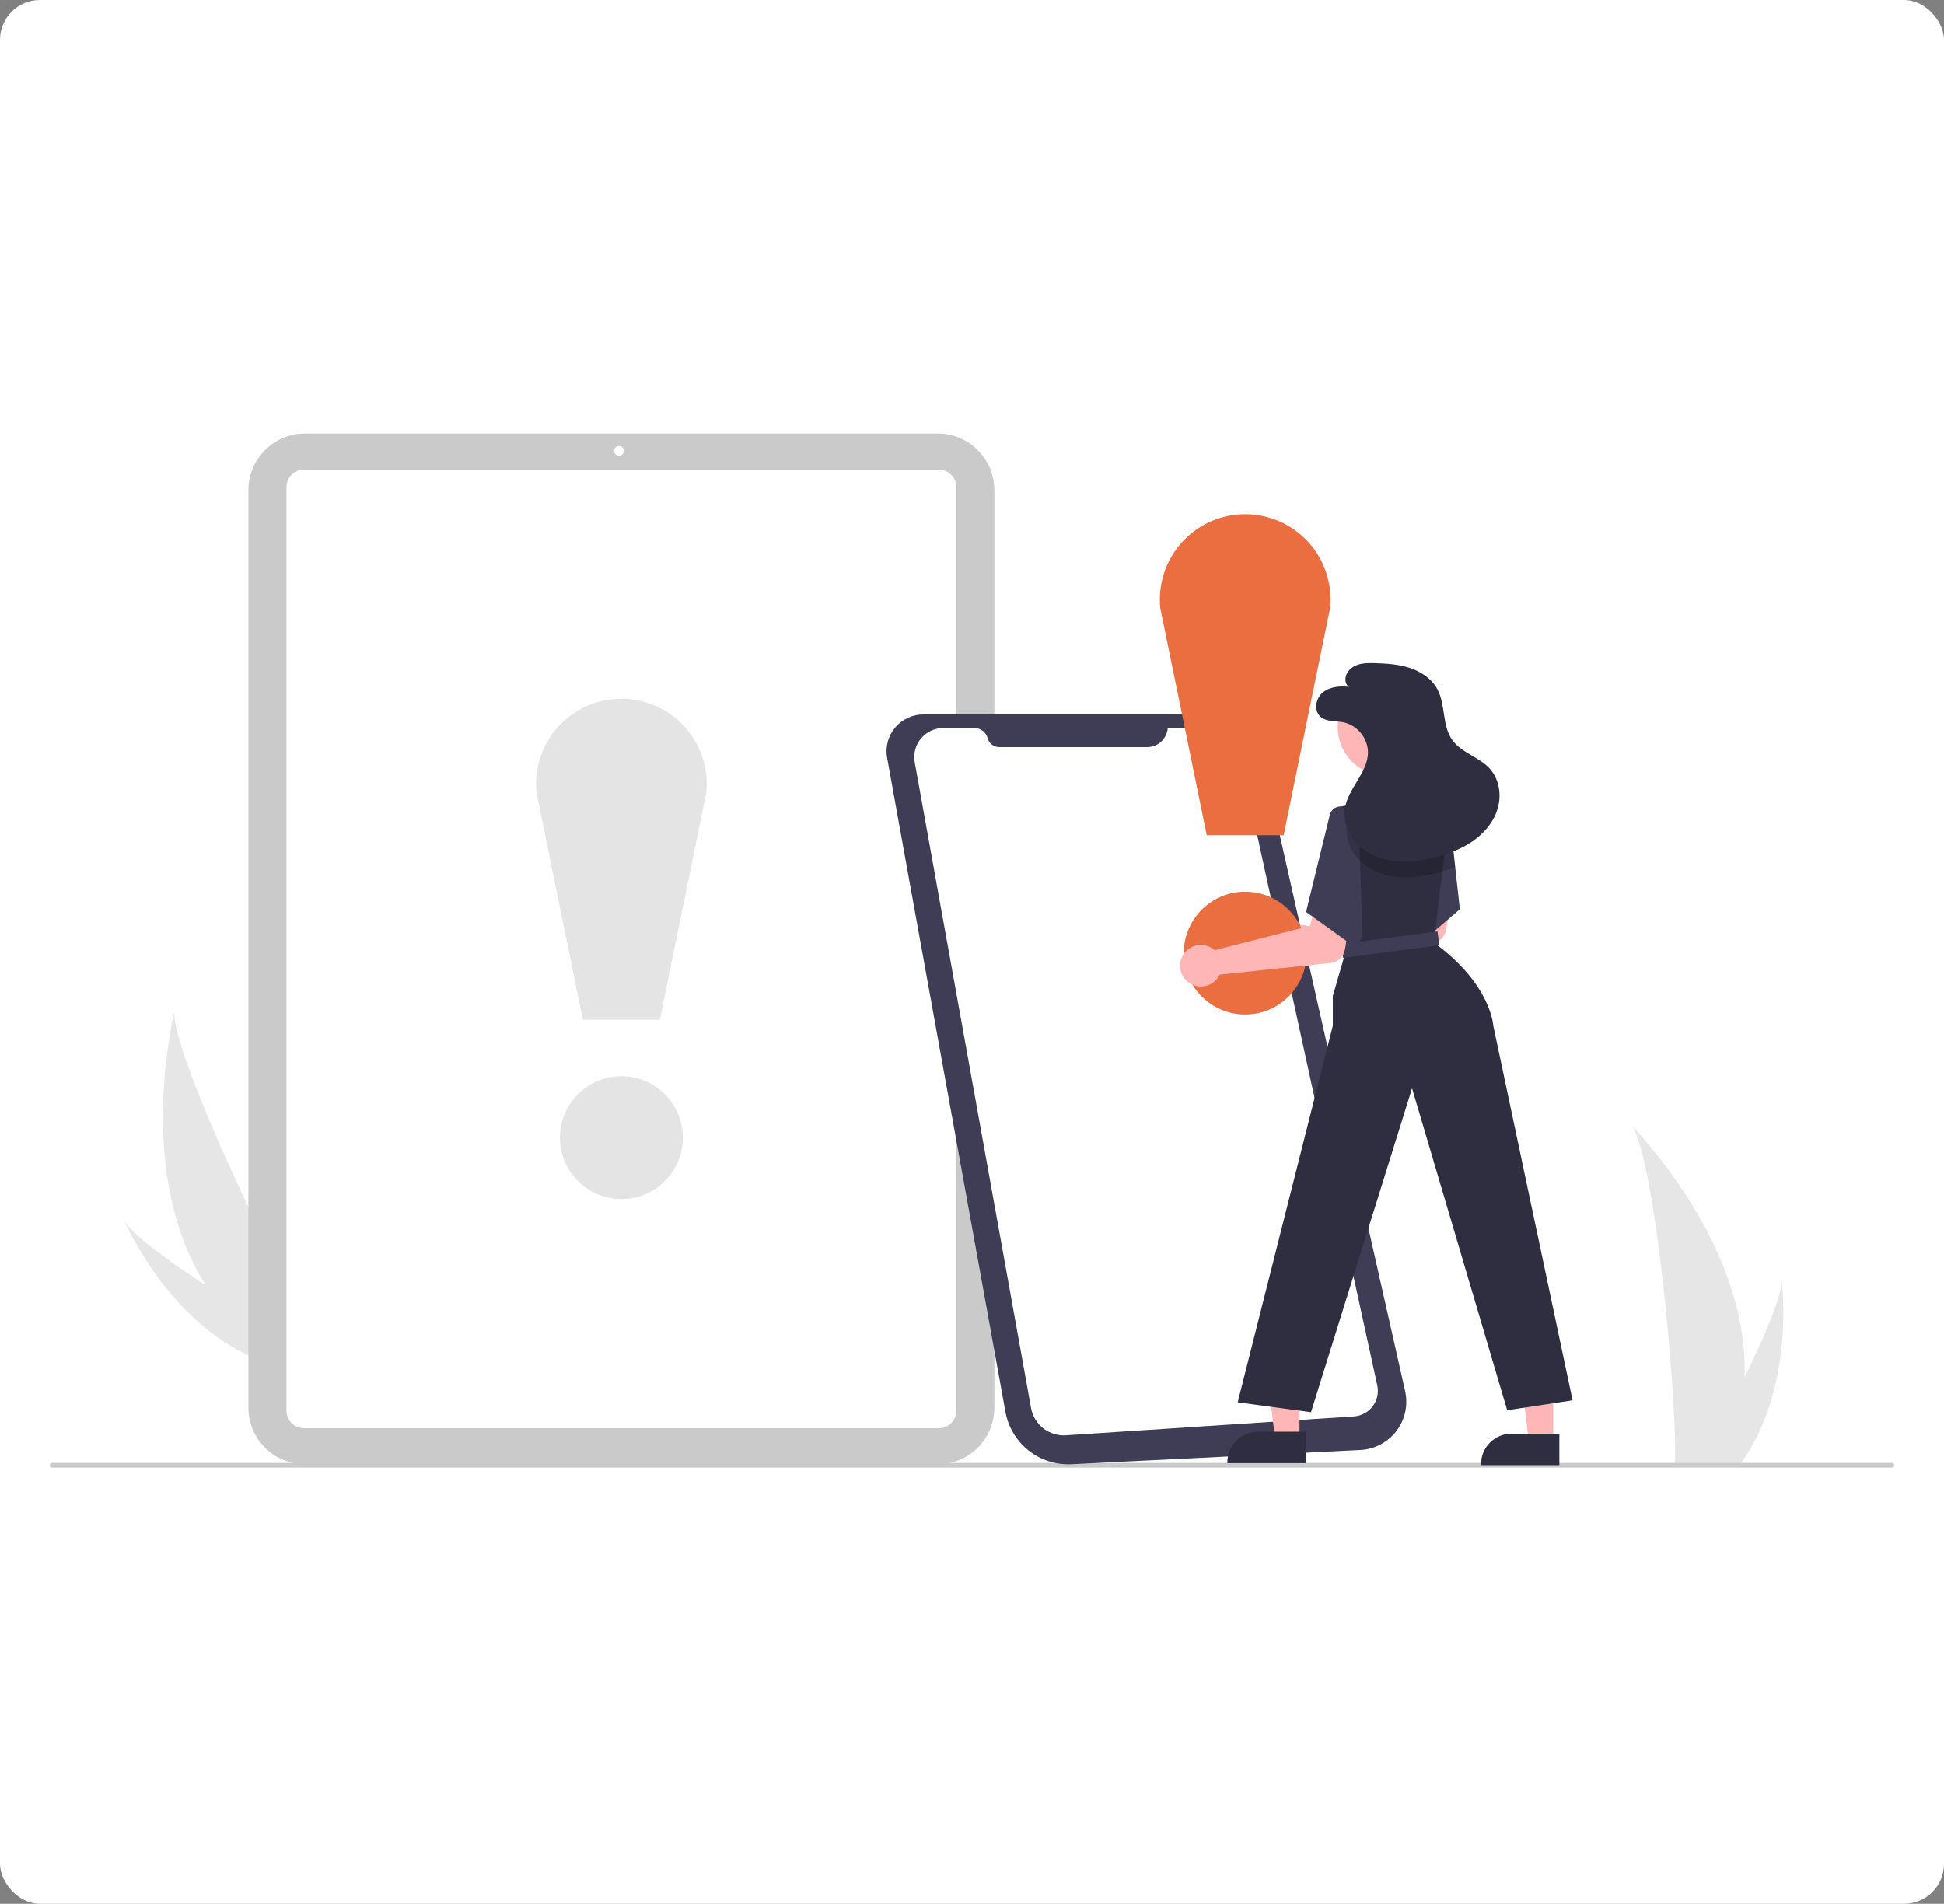 <svg width="390" height="382" viewBox="0 0 390 382" fill="none" xmlns="http://www.w3.org/2000/svg">
<rect x="0" y="0" width="390" height="382" fill="#808080" stroke="none"/>
<rect width="390" height="382" rx="8" fill="white"/>
<g clip-path="url(#clip0_390_862)">
<path d="M41.292 257.917C44.448 262.919 48.292 267.45 52.713 271.379C52.814 271.471 52.917 271.56 53.021 271.65L62.459 266.042C62.389 265.947 62.312 265.841 62.229 265.725C57.302 258.864 35.047 213.224 34.911 203.117C34.894 203.954 26.902 235.366 41.292 257.917Z" fill="#E6E6E6"/>
<path d="M50.892 272.461C51.038 272.527 51.186 272.59 51.336 272.651L58.417 268.444C58.306 268.38 58.177 268.305 58.029 268.22C55.605 266.804 48.394 262.55 41.292 257.917C33.663 252.937 26.157 247.522 24.855 244.722C25.125 245.367 33.526 264.947 50.892 272.461Z" fill="#E6E6E6"/>
<path d="M349.994 276.316C349.836 282.228 348.846 288.088 347.052 293.723C347.013 293.854 346.969 293.983 346.926 294.114H335.948C335.959 293.996 335.971 293.865 335.983 293.723C336.715 285.308 332.533 234.704 327.487 225.946C327.929 226.656 350.846 249.578 349.994 276.316Z" fill="#E6E6E6"/>
<path d="M349.17 293.723C349.078 293.854 348.983 293.985 348.885 294.114H340.649C340.712 294.002 340.784 293.872 340.868 293.723C342.229 291.268 346.255 283.927 349.993 276.316C354.009 268.137 357.696 259.649 357.385 256.576C357.481 257.269 360.261 278.393 349.17 293.723Z" fill="#E6E6E6"/>
<path d="M188.135 293.808H61.182C58.173 293.805 55.289 292.608 53.161 290.48C51.033 288.353 49.836 285.468 49.833 282.459V98.349C49.836 95.34 51.033 92.456 53.161 90.328C55.289 88.2 58.173 87.003 61.182 87H188.135C191.144 87.003 194.029 88.2 196.156 90.328C198.284 92.456 199.481 95.34 199.484 98.349V282.459C199.481 285.468 198.284 288.353 196.156 290.48C194.029 292.608 191.144 293.805 188.135 293.808Z" fill="#CACACA"/>
<path d="M188.358 286.567H60.959C60.031 286.566 59.142 286.197 58.486 285.541C57.83 284.885 57.461 283.996 57.46 283.069V97.74C57.461 96.812 57.83 95.923 58.486 95.267C59.142 94.611 60.031 94.242 60.959 94.241H188.358C189.285 94.242 190.175 94.611 190.831 95.267C191.486 95.923 191.855 96.812 191.856 97.74V283.069C191.855 283.996 191.486 284.885 190.831 285.541C190.175 286.197 189.285 286.566 188.358 286.567Z" fill="white"/>
<path d="M124.175 91.441C124.709 91.441 125.141 91.009 125.141 90.476C125.141 89.942 124.709 89.51 124.175 89.51C123.642 89.51 123.21 89.942 123.21 90.476C123.21 91.009 123.642 91.441 124.175 91.441Z" fill="white"/>
<path d="M379.527 294.477H10.473C10.348 294.477 10.227 294.428 10.139 294.339C10.05 294.25 10 294.13 10 294.004C10 293.879 10.05 293.758 10.139 293.669C10.227 293.581 10.348 293.531 10.473 293.531H379.527C379.652 293.531 379.773 293.581 379.861 293.669C379.95 293.758 380 293.879 380 294.004C380 294.13 379.95 294.25 379.861 294.339C379.773 294.428 379.652 294.477 379.527 294.477Z" fill="#CACACA"/>
<path d="M124.657 240.596C131.464 240.596 136.982 235.078 136.982 228.272C136.982 221.465 131.464 215.948 124.657 215.948C117.851 215.948 112.333 221.465 112.333 228.272C112.333 235.078 117.851 240.596 124.657 240.596Z" fill="#E4E4E4"/>
<path d="M132.373 204.617H116.941L107.625 159.044C107.386 156.665 107.648 154.261 108.394 151.989C109.14 149.717 110.355 147.626 111.958 145.852C113.562 144.078 115.52 142.659 117.706 141.688C119.891 140.716 122.256 140.214 124.648 140.212C127.039 140.211 129.405 140.711 131.592 141.679C133.778 142.648 135.738 144.064 137.344 145.837C138.95 147.609 140.166 149.698 140.915 151.97C141.664 154.241 141.929 156.644 141.693 159.024L132.373 204.617Z" fill="#E4E4E4"/>
<path d="M185.292 143.361H241.695C244.417 143.361 247.058 144.287 249.184 145.987C251.309 147.686 252.794 150.059 253.392 152.714L281.892 279.126C282.203 280.504 282.208 281.935 281.908 283.316C281.608 284.697 281.009 285.996 280.153 287.121C279.298 288.246 278.207 289.171 276.957 289.83C275.706 290.489 274.327 290.866 272.915 290.936L214.932 293.793C211.827 293.946 208.773 292.964 206.339 291.03C203.905 289.097 202.257 286.344 201.704 283.285L185.537 193.91L182.479 177.005L177.967 152.057C177.773 150.988 177.818 149.89 178.098 148.841C178.378 147.792 178.885 146.817 179.585 145.987C180.285 145.156 181.159 144.49 182.145 144.036C183.132 143.583 184.206 143.352 185.292 143.361Z" fill="#3F3D56"/>
<path d="M234.269 146.086H240.853C242.744 146.086 244.578 146.733 246.05 147.919C247.523 149.105 248.546 150.758 248.949 152.606L276.304 277.986C276.462 278.708 276.462 279.455 276.304 280.177C276.146 280.899 275.835 281.578 275.39 282.168C274.946 282.759 274.379 283.246 273.729 283.597C273.079 283.949 272.361 284.156 271.624 284.204L213.828 287.992C212.198 288.099 210.585 287.601 209.298 286.595C208.01 285.589 207.139 284.143 206.849 282.535L183.506 152.943C183.355 152.104 183.39 151.242 183.608 150.418C183.827 149.594 184.223 148.829 184.77 148.175C185.316 147.521 186 146.995 186.772 146.634C187.544 146.273 188.386 146.086 189.238 146.086H195.484C196.089 146.086 196.676 146.285 197.156 146.653C197.636 147.021 197.981 147.536 198.138 148.12C198.277 148.635 198.582 149.091 199.005 149.415C199.429 149.74 199.948 149.916 200.482 149.916H230.133C231.178 149.916 232.185 149.521 232.952 148.811C233.718 148.101 234.189 147.128 234.269 146.086Z" fill="white"/>
<path d="M263.44 186.277C263.625 186.396 263.8 186.53 263.963 186.677L283.069 181.807L284.372 177.198L291.585 178.255L290.071 186.639C289.948 187.316 289.61 187.936 289.105 188.404C288.601 188.872 287.958 189.165 287.274 189.237L264.966 191.586C264.603 192.351 264.015 192.988 263.28 193.411C262.546 193.834 261.701 194.024 260.856 193.955C260.011 193.886 259.208 193.561 258.552 193.024C257.897 192.487 257.42 191.763 257.186 190.948C256.952 190.134 256.971 189.268 257.241 188.464C257.512 187.661 258.02 186.959 258.699 186.452C259.378 185.945 260.195 185.656 261.042 185.625C261.889 185.594 262.725 185.821 263.44 186.277Z" fill="#FFB6B6"/>
<path d="M249.806 203.563C256.612 203.563 262.13 198.045 262.13 191.238C262.13 184.432 256.612 178.914 249.806 178.914C242.999 178.914 237.481 184.432 237.481 191.238C237.481 198.045 242.999 203.563 249.806 203.563Z" fill="#EA6E40"/>
<path d="M257.522 167.584H242.09L232.773 122.011C232.534 119.631 232.796 117.228 233.542 114.956C234.289 112.683 235.503 110.593 237.107 108.818C238.711 107.044 240.668 105.626 242.854 104.654C245.04 103.683 247.404 103.18 249.796 103.179C252.188 103.178 254.553 103.677 256.74 104.646C258.927 105.615 260.886 107.031 262.492 108.803C264.098 110.576 265.315 112.665 266.064 114.936C266.813 117.208 267.078 119.611 266.841 121.991L257.522 167.584Z" fill="#EA6E40"/>
<path d="M292.874 182.439L287.953 186.685L281.067 192.62L278.026 177.06L277.707 175.442L277.457 174.158L284.434 162.004L290.251 162.338L290.648 162.362L290.656 162.449L290.747 163.264L291.94 173.991L291.968 174.249L292.874 182.439Z" fill="#3F3D56"/>
<path d="M260.704 288.856L255.83 288.856L253.511 270.056L260.705 270.056L260.704 288.856Z" fill="#FFB6B6"/>
<path d="M261.947 293.58L246.231 293.58V293.381C246.232 291.759 246.876 290.203 248.023 289.056C249.17 287.909 250.726 287.264 252.349 287.264H252.349L261.948 287.265L261.947 293.58Z" fill="#2F2E41"/>
<path d="M311.592 289.254L306.717 289.253L304.398 270.453L311.592 270.454L311.592 289.254Z" fill="#FFB6B6"/>
<path d="M312.835 293.978L297.119 293.977V293.779C297.119 292.156 297.764 290.6 298.911 289.453C300.058 288.306 301.614 287.662 303.236 287.662H303.237L312.835 287.662L312.835 293.978Z" fill="#2F2E41"/>
<path d="M315.488 280.975L302.368 282.962L283.281 218.367L263.01 283.36L248.3 281.372L267.383 205.836V199.872L269.967 190.927L269.696 188.506L267.816 171.574L267.001 164.231L266.948 163.756C266.904 163.358 267.009 162.958 267.244 162.633C267.479 162.309 267.826 162.083 268.218 162L274.34 160.712H284.347L290.25 162.338L290.656 162.45L290.839 162.501L290.747 163.265L289.364 174.866L289.288 175.502L287.953 186.685L287.658 189.138C299.188 197.487 299.585 205.836 299.585 205.836L315.488 280.975Z" fill="#2F2E41"/>
<path d="M278.134 155.683C283.526 155.683 287.898 151.311 287.898 145.918C287.898 140.525 283.526 136.154 278.134 136.154C272.741 136.154 268.369 140.525 268.369 145.918C268.369 151.311 272.741 155.683 278.134 155.683Z" fill="#FFB6B6"/>
<path d="M288.39 186.894L269.074 189.42L269.435 192.18L288.751 189.654L288.39 186.894Z" fill="#3F3D56"/>
<path d="M243.164 190.252C243.348 190.372 243.523 190.506 243.687 190.653L262.792 185.782L264.096 181.173L271.309 182.231L269.794 190.615C269.672 191.292 269.333 191.911 268.829 192.38C268.325 192.848 267.682 193.14 266.998 193.212L244.69 195.561C244.326 196.327 243.738 196.964 243.004 197.387C242.27 197.81 241.424 198 240.58 197.93C239.735 197.861 238.931 197.536 238.276 196.999C237.62 196.462 237.144 195.739 236.91 194.924C236.675 194.11 236.695 193.243 236.965 192.44C237.235 191.637 237.744 190.935 238.423 190.428C239.102 189.921 239.919 189.632 240.766 189.601C241.613 189.569 242.449 189.797 243.164 190.252Z" fill="#FFB6B6"/>
<path d="M272.551 164.489L269.172 161.905C268.258 161.558 267.006 162.543 266.786 163.495L262.016 182.976L271.955 190.132L273.346 187.945L272.551 164.489Z" fill="#3F3D56"/>
<g opacity="0.2">
<path d="M291.939 173.991C291.096 174.326 290.236 174.618 289.363 174.866C289.085 174.949 288.798 175.029 288.516 175.104C286.655 175.62 284.743 175.93 282.815 176.026C281.985 176.062 281.153 176.039 280.326 175.959C279.439 175.87 278.561 175.697 277.706 175.442C277.678 175.434 277.647 175.426 277.619 175.418C275.841 174.913 274.212 173.987 272.868 172.719C272.568 172.426 272.288 172.114 272.029 171.784C271.287 170.875 270.742 169.821 270.43 168.69C270.118 167.558 270.045 166.374 270.216 165.213C270.25 165.002 270.295 164.794 270.352 164.589C270.501 164.029 270.699 163.484 270.944 162.959C271.051 162.712 271.171 162.47 271.298 162.231L275.79 160.712H284.346L290.249 162.338L290.647 162.362L290.655 162.45L290.838 162.501L290.746 163.265L291.939 173.991Z" fill="black"/>
</g>
<path d="M270.652 137.834C268.825 137.61 266.821 137.769 265.398 138.934C263.975 140.1 263.515 142.523 264.863 143.776C266.056 144.885 267.922 144.624 269.52 144.939C270.896 145.248 272.129 146.009 273.022 147.102C273.915 148.194 274.415 149.555 274.443 150.965C274.419 155.01 270.537 158.073 269.84 162.057C269.364 164.777 270.511 167.638 272.493 169.559C274.476 171.48 277.202 172.518 279.948 172.799C282.694 173.08 285.471 172.651 288.14 171.945C290.82 171.237 293.459 170.232 295.707 168.611C297.956 166.99 299.8 164.704 300.522 162.028C301.244 159.351 300.725 156.283 298.865 154.228C296.734 151.875 293.19 151.065 291.347 148.481C289.281 145.583 290.045 141.457 288.373 138.316C287.257 136.219 285.143 134.789 282.89 134.035C280.637 133.282 278.231 133.133 275.857 133.06C274.608 133.021 273.322 133.009 272.159 133.464C270.996 133.919 269.974 134.956 269.914 136.203C269.853 137.45 270.652 137.834 270.652 137.834Z" fill="#2F2E41"/>
</g>
<defs>
<clipPath id="clip0_390_862">
<rect width="370" height="207.477" fill="white" transform="translate(10 87)"/>
</clipPath>
</defs>
</svg>

